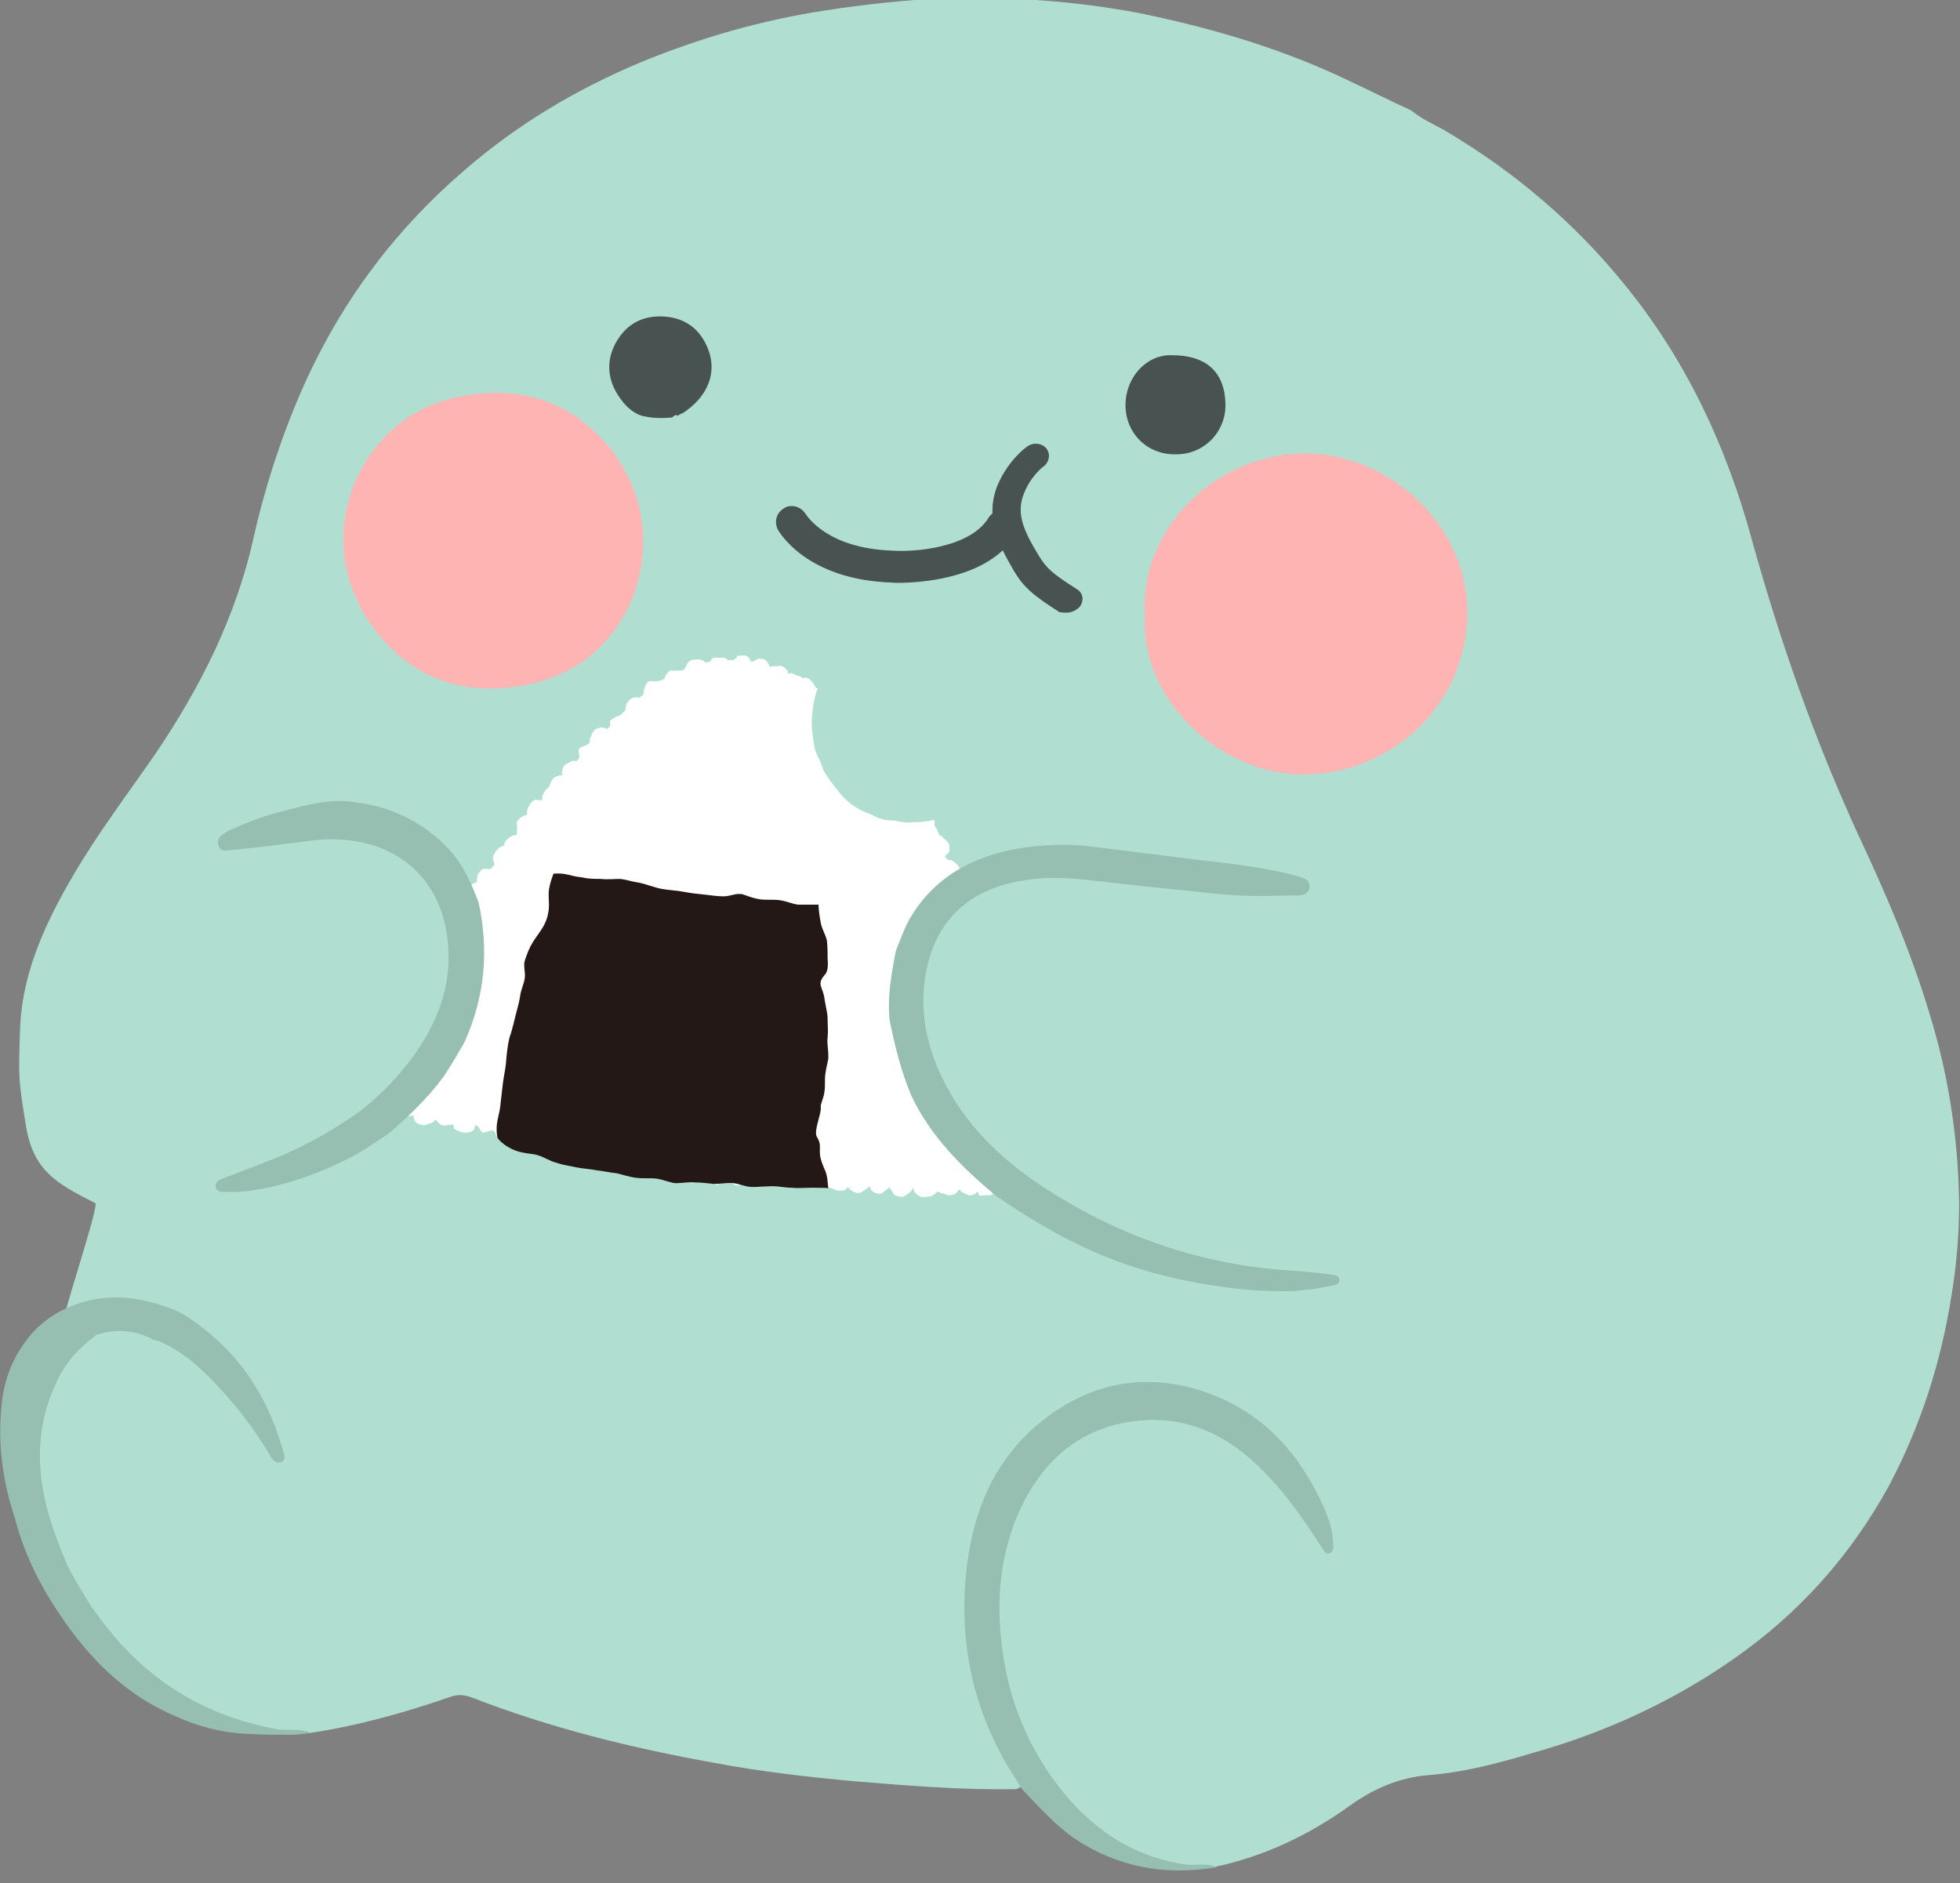 <svg width="128" height="123" viewBox="0 0 128 123" fill="none" xmlns="http://www.w3.org/2000/svg">
<rect x="0" y="0" width="128" height="123" fill="#808080" stroke="none"/>
<g clip-path="url(#clip0_18514_26843)">
<path d="M4.007 87.526C4.007 87.469 4.064 87.412 4.064 87.355C4.064 87.24 4.064 87.126 4.007 86.954C3.893 86.381 6.354 79.221 6.24 78.591C3.664 77.273 2.118 76.471 1.66 73.321C1.202 70.457 1.202 70.399 1.317 67.02C1.488 63.468 2.977 60.26 4.751 57.224C6.354 54.475 8.301 51.897 10.132 49.262C13.109 44.852 15.456 40.212 16.601 34.942C17.402 31.448 18.547 28.011 20.036 24.746C22.497 19.419 25.932 14.893 30.34 11.113C33.775 8.134 37.61 5.843 41.846 4.067C45.739 2.463 49.746 1.318 53.868 0.687C56.444 0.287 59.077 0 61.653 -0.114C65.946 -0.229 70.183 0.057 74.419 0.859C78.884 1.776 83.234 3.036 87.356 4.926C88.959 5.671 90.562 6.473 92.165 7.218C92.794 7.733 93.538 8.077 94.283 8.478C94.397 8.535 94.454 8.592 94.569 8.65C98.977 11.285 102.812 14.55 106.075 18.559C110.14 23.543 112.773 29.214 114.433 35.343C116.265 41.93 118.497 48.289 121.36 54.532C123.134 58.313 124.794 62.151 125.996 66.16C127.256 70.227 127.886 74.352 127.943 78.591C127.943 80.653 127.771 82.658 127.428 84.72C126.741 89.016 125.424 93.14 123.363 97.035C120.844 101.618 117.467 105.398 113.174 108.377C109.224 111.127 104.873 113.131 100.236 114.449C97.946 115.136 95.599 115.766 93.252 115.938C91.363 116.11 89.76 116.797 88.215 117.886C85.524 119.833 82.547 121.265 79.227 121.953C78.597 121.666 76.079 122.067 75.392 121.953C71.843 121.437 70.183 120.177 68.064 117.428C67.835 117.141 67.664 116.855 67.435 116.511C67.435 116.511 67.435 116.511 67.377 116.511C67.091 116.683 66.805 116.74 66.519 116.74C66.519 116.74 66.519 116.797 66.576 116.797C66.462 116.797 66.404 116.855 66.29 116.855C62.798 116.912 59.306 116.626 55.814 116.339C52.723 116.053 49.689 115.709 46.655 115.136C41.217 114.162 35.893 112.845 30.741 110.84C30.225 110.668 29.825 110.668 29.367 110.84C26.39 111.871 23.299 112.73 20.207 113.189C19.005 113.303 18.662 113.131 17.918 112.96C14.254 112.272 10.991 111.069 8.243 108.606C5.496 106.143 3.492 103.107 2.347 99.613C1.603 97.322 1.488 94.687 1.832 92.338C1.946 91.479 2.175 90.677 2.519 89.932C2.92 89.073 3.721 88.329 4.007 87.526Z" fill="#B0DFD1"/>
<path d="M74.762 40.097C74.419 45.825 79.857 50.637 85.181 50.58C90.962 50.523 95.828 45.94 95.828 39.983C95.828 34.312 90.733 29.558 85.123 29.615C79.513 29.672 74.476 34.369 74.762 40.097Z" fill="#FFB4B4"/>
<path d="M22.898 32.307V32.25C22.955 32.021 23.07 31.849 23.127 31.62C24.558 28.297 27.134 26.293 30.741 25.777C34.404 25.262 37.495 26.407 39.843 29.271C40.415 30.016 40.873 30.761 41.216 31.562C42.132 33.682 42.247 36.088 41.56 38.264V38.322C41.445 38.608 41.388 38.895 41.274 39.124C39.843 42.446 37.209 44.394 33.603 44.852C29.939 45.367 26.848 44.164 24.558 41.243C24.043 40.556 23.585 39.868 23.299 39.124C22.268 37.062 22.154 34.541 22.898 32.307Z" fill="#FFB4B4"/>
<path d="M44.594 26.98C46.254 25.892 46.884 24.288 46.197 22.684C45.682 21.481 44.766 20.794 43.449 20.679C42.018 20.564 40.93 21.137 40.243 22.34C39.556 23.543 39.671 24.803 40.415 25.892C40.758 26.407 41.217 26.923 41.903 27.152C42.59 27.324 43.277 27.324 43.907 27.266C44.022 27.095 44.193 27.095 44.308 27.152C44.365 27.037 44.479 27.037 44.594 26.98Z" fill="#475251"/>
<path d="M73.503 26.464C73.503 28.297 74.934 29.73 76.823 29.672C78.655 29.672 80.086 28.183 80.029 26.35C79.971 24.288 78.769 23.199 76.537 23.199C74.877 23.142 73.503 24.631 73.503 26.464Z" fill="#475251"/>
<path d="M70.007 39.955C70.203 39.889 70.336 39.796 70.504 39.642C70.809 39.248 70.746 38.734 70.333 38.484C68.732 37.468 68.339 37.114 67.849 36.307C66.76 34.535 66.329 33.417 66.926 32.099C67.385 31.021 68.133 30.478 68.133 30.478C68.532 30.198 68.617 29.635 68.337 29.291C68.057 28.948 67.477 28.852 67.044 29.192C66.911 29.285 65.862 30.075 65.176 31.618C64.293 33.713 65.155 35.464 66.195 37.252C66.837 38.348 67.451 38.871 69.195 39.985C69.421 40.006 69.711 40.054 70.007 39.955Z" fill="#475251"/>
<path d="M61.951 37.682C63.565 37.296 65.323 36.522 66.352 34.921C66.648 34.438 66.489 33.769 66.005 33.472C65.522 33.176 64.854 33.336 64.558 33.819C63.33 35.821 59.62 36.061 58.302 35.964C53.971 35.822 52.688 33.656 52.605 33.558C52.318 33.096 51.682 32.895 51.221 33.182C50.704 33.483 50.545 34.051 50.79 34.581C50.886 34.735 52.632 37.851 58.212 38.047C58.337 38.076 60.058 38.135 61.951 37.682Z" fill="#475251"/>
<path d="M24.727 69.318C24.777 69.169 24.925 69.12 25.024 69.021C25.073 68.972 25.172 68.922 25.222 68.873C25.222 68.823 25.222 68.823 25.222 68.774C25.123 68.675 25.123 68.527 25.073 68.379C25.024 68.23 24.975 68.131 25.024 67.983C25.073 67.835 25.172 67.736 25.271 67.686C25.321 67.637 25.37 67.538 25.469 67.489C25.518 67.39 25.568 67.242 25.568 67.143C25.518 67.093 25.42 66.994 25.42 66.945C25.37 66.797 25.37 66.648 25.42 66.5C25.469 66.352 25.568 66.253 25.667 66.154C25.766 66.105 25.865 66.055 25.963 66.006C25.963 65.956 25.914 65.907 25.914 65.857C25.865 65.709 25.766 65.561 25.815 65.412C25.865 65.264 26.062 65.215 26.161 65.116C26.26 65.017 26.359 64.918 26.507 64.918C26.557 64.918 26.557 64.918 26.606 64.918C26.656 64.819 26.705 64.72 26.755 64.671C26.755 64.671 26.755 64.671 26.705 64.622C26.606 64.523 26.656 64.374 26.606 64.226C26.557 64.078 26.557 63.929 26.606 63.831C26.656 63.682 26.755 63.583 26.853 63.534C26.952 63.435 27.051 63.386 27.2 63.336C27.2 63.237 27.15 63.139 27.2 63.04C27.249 62.891 27.348 62.792 27.447 62.694C27.546 62.595 27.694 62.496 27.793 62.496C27.842 62.496 27.842 62.496 27.892 62.496C27.793 62.397 27.743 62.249 27.743 62.1C27.694 61.952 27.793 61.804 27.842 61.705C27.892 61.557 27.941 61.458 28.04 61.359C28.139 61.26 28.287 61.26 28.436 61.26C28.535 61.26 28.584 61.211 28.683 61.211C28.633 61.062 28.683 60.914 28.732 60.766C28.782 60.617 28.881 60.519 28.98 60.42C29.078 60.321 29.227 60.271 29.326 60.222C29.424 60.222 29.474 60.222 29.573 60.222C29.672 60.123 29.721 60.024 29.82 59.876C29.77 59.777 29.721 59.727 29.721 59.629C29.721 59.48 29.77 59.382 29.82 59.233C29.869 59.134 29.919 58.937 30.067 58.887C30.166 58.838 30.364 58.838 30.512 58.838H30.562C30.611 58.788 30.611 58.788 30.66 58.739C30.611 58.64 30.463 58.541 30.463 58.393C30.463 58.245 30.562 58.096 30.611 57.997C30.66 57.898 30.809 57.8 30.908 57.701C31.007 57.651 31.056 57.651 31.155 57.602C31.155 57.602 31.155 57.602 31.155 57.552C31.155 57.404 31.155 57.256 31.204 57.108C31.254 57.009 31.402 56.86 31.501 56.761C31.6 56.712 31.798 56.761 31.946 56.761C31.995 56.761 32.045 56.761 32.045 56.761C32.144 56.663 32.193 56.564 32.292 56.465C32.292 56.465 32.292 56.465 32.292 56.415C32.243 56.317 32.193 56.168 32.193 56.02C32.193 55.872 32.292 55.773 32.342 55.674C32.391 55.575 32.49 55.476 32.589 55.377C32.688 55.328 32.786 55.229 32.935 55.229C32.935 55.13 32.935 55.031 32.984 54.982C33.034 54.883 33.182 54.784 33.281 54.685C33.38 54.636 33.528 54.537 33.676 54.537H33.726C33.726 54.487 33.775 54.487 33.775 54.438C33.726 54.339 33.775 54.191 33.775 54.092C33.775 53.944 33.726 53.795 33.775 53.647C33.825 53.548 33.973 53.4 34.072 53.35C34.171 53.301 34.27 53.252 34.418 53.202C34.418 53.153 34.418 53.103 34.418 53.005C34.418 52.856 34.517 52.708 34.566 52.609C34.616 52.51 34.715 52.362 34.863 52.263C34.962 52.214 35.16 52.263 35.308 52.263C35.358 52.263 35.407 52.263 35.407 52.263C35.407 52.214 35.407 52.115 35.407 52.065C35.407 51.917 35.506 51.818 35.555 51.719C35.605 51.62 35.704 51.521 35.803 51.422C35.852 51.422 35.852 51.373 35.901 51.324C35.901 51.225 35.951 51.126 36 51.027C36.05 50.928 36.149 50.78 36.297 50.73C36.396 50.681 36.544 50.632 36.693 50.632H36.742C36.693 50.582 36.693 50.533 36.693 50.483C36.693 50.335 36.742 50.187 36.791 50.088C36.841 49.989 36.989 49.89 37.088 49.841C37.187 49.791 37.335 49.692 37.484 49.692C37.533 49.692 37.583 49.692 37.632 49.742C37.681 49.643 37.78 49.593 37.83 49.495C37.83 49.445 37.83 49.396 37.83 49.346C37.83 49.198 37.731 49.05 37.83 48.901C37.879 48.803 38.077 48.753 38.225 48.704C38.324 48.654 38.423 48.555 38.522 48.506C38.522 48.456 38.522 48.358 38.522 48.308C38.522 48.16 38.621 48.061 38.67 47.913C38.72 47.814 38.819 47.666 38.917 47.616C39.016 47.567 39.165 47.517 39.313 47.517C39.412 47.517 39.56 47.567 39.659 47.616C39.709 47.567 39.758 47.517 39.857 47.418C39.857 47.319 39.807 47.171 39.857 47.072C39.906 46.973 40.104 46.924 40.203 46.825C40.302 46.776 40.401 46.726 40.5 46.726C40.599 46.627 40.747 46.479 40.846 46.38C40.846 46.331 40.846 46.331 40.846 46.281C40.846 46.133 40.895 46.034 40.945 45.935C40.994 45.837 41.093 45.738 41.192 45.639C41.291 45.589 41.439 45.54 41.587 45.54C41.637 45.54 41.686 45.54 41.736 45.589C41.835 45.49 41.933 45.441 42.032 45.342C42.032 45.293 42.032 45.293 42.032 45.243C42.032 45.095 42.082 44.996 42.131 44.848C42.181 44.749 42.23 44.551 42.378 44.502C42.477 44.452 42.675 44.502 42.823 44.502C42.922 44.502 43.071 44.452 43.169 44.452C43.268 44.403 43.318 44.353 43.417 44.304C43.417 44.205 43.466 44.106 43.516 44.057C43.565 43.958 43.664 43.859 43.812 43.76C43.763 43.81 43.911 43.81 44.059 43.81C44.208 43.81 44.307 43.76 44.455 43.81C44.505 43.76 44.554 43.76 44.653 43.76C44.702 43.661 44.752 43.612 44.801 43.513C44.851 43.414 44.9 43.266 45.048 43.167C45.147 43.118 45.295 43.068 45.444 43.068C45.592 43.068 45.74 43.068 45.889 43.118C45.938 43.167 45.988 43.216 46.087 43.266C46.185 43.266 46.284 43.216 46.383 43.216C46.433 43.118 46.482 43.019 46.581 42.969C46.68 42.92 46.878 42.969 47.026 42.969C47.174 42.969 47.323 42.92 47.422 43.019C47.471 43.019 47.471 43.068 47.52 43.118C47.619 43.118 47.718 43.118 47.867 43.118C47.916 43.068 48.015 43.019 48.114 42.969C48.064 42.821 48.213 42.821 48.361 42.821C48.509 42.821 48.658 42.772 48.806 42.87C48.905 42.92 49.004 43.118 49.053 43.216H49.103C49.152 43.216 49.202 43.167 49.251 43.167C49.35 43.118 49.449 43.019 49.597 43.019C49.745 43.019 49.894 43.019 49.993 43.118C50.092 43.167 50.141 43.315 50.24 43.464C50.24 43.513 50.289 43.513 50.289 43.562C50.388 43.513 50.536 43.513 50.685 43.513C50.833 43.513 50.981 43.464 51.08 43.513C51.179 43.562 51.328 43.661 51.426 43.81C51.476 43.859 51.476 43.958 51.426 44.007C51.476 44.007 51.575 43.958 51.624 43.958C51.773 43.958 51.871 44.057 52.02 44.106C52.218 44.156 52.366 44.205 52.415 44.304C52.465 44.304 52.514 44.255 52.564 44.255C52.712 44.255 52.86 44.353 52.959 44.452C53.058 44.502 53.108 44.65 53.206 44.798C53.256 44.848 53.256 44.897 53.305 44.947C53.355 44.947 53.355 44.947 53.404 44.947C53.157 45.589 53.058 46.232 53.009 47.122C53.009 47.715 53.108 48.308 53.206 48.852C53.256 49.149 53.454 49.495 53.553 49.692C53.651 49.94 53.75 50.335 53.948 50.582C54.245 51.077 54.64 51.521 54.986 51.966C55.53 52.559 56.173 52.955 56.915 53.202C57.409 53.499 57.903 53.598 58.447 53.598C58.843 53.697 59.238 53.746 59.683 53.697H59.733C60.178 53.697 60.623 53.647 61.018 53.548C61.018 53.697 61.068 53.845 61.018 53.944C61.018 53.944 61.068 53.944 61.068 53.993C61.167 54.092 61.216 54.24 61.266 54.339C61.266 54.389 61.315 54.438 61.315 54.537C61.463 54.537 61.562 54.685 61.661 54.784C61.76 54.883 61.908 54.982 61.958 55.081C62.007 55.229 62.007 55.377 62.007 55.526C62.007 55.674 61.859 55.773 61.76 55.872C61.76 55.872 61.76 55.921 61.711 55.921C61.76 56.02 61.859 56.119 61.908 56.168C61.958 56.168 62.007 56.119 62.057 56.168C62.205 56.168 62.304 56.317 62.403 56.366C62.502 56.465 62.6 56.564 62.65 56.663C62.699 56.811 62.798 56.91 62.798 57.058C62.897 57.058 62.947 57.058 62.996 57.108C63.095 57.206 63.095 57.404 63.144 57.503C63.194 57.651 63.243 57.75 63.243 57.898C63.243 58.047 63.243 58.195 63.144 58.343L63.095 58.393C63.144 58.393 63.144 58.393 63.194 58.393C63.342 58.393 63.441 58.492 63.54 58.59C63.639 58.689 63.787 58.739 63.837 58.887C63.886 59.035 63.837 59.134 63.837 59.283C63.837 59.431 63.837 59.579 63.787 59.678C63.787 59.678 63.738 59.678 63.738 59.727C63.738 59.777 63.787 59.777 63.787 59.826C63.935 59.826 64.084 59.876 64.183 59.925C64.331 59.975 64.43 60.074 64.479 60.222C64.578 60.321 64.677 60.42 64.677 60.568C64.727 60.716 64.727 60.864 64.677 61.013C64.776 60.963 64.875 60.963 64.924 61.013C65.073 61.062 65.221 61.161 65.27 61.26C65.369 61.359 65.32 61.557 65.32 61.705C65.369 61.853 65.419 62.002 65.369 62.1C65.32 62.249 65.171 62.298 65.073 62.397L65.023 62.446C65.073 62.446 65.171 62.496 65.221 62.496C65.369 62.545 65.468 62.644 65.567 62.743C65.666 62.842 65.666 62.99 65.715 63.139C65.715 63.188 65.765 63.287 65.765 63.336C66.012 63.386 66.16 63.485 66.259 63.583C66.358 63.682 66.457 63.831 66.457 63.979C66.506 64.127 66.408 64.275 66.358 64.424C66.309 64.572 66.21 64.671 66.111 64.77C66.012 64.819 65.913 64.869 65.814 64.918C65.814 64.968 65.864 65.017 65.864 65.116C66.012 65.067 66.16 65.116 66.259 65.116C66.408 65.165 66.506 65.264 66.605 65.363C66.754 65.363 66.754 65.511 66.803 65.66C66.853 65.808 66.853 65.907 66.803 66.055C66.754 66.154 66.754 66.204 66.704 66.253C66.754 66.302 66.853 66.352 66.902 66.401C67.001 66.5 67.05 66.599 67.1 66.747C67.149 66.895 67.199 67.044 67.149 67.192C67.1 67.34 66.951 67.439 66.853 67.489C66.902 67.588 66.902 67.637 66.951 67.736C67.05 67.736 67.199 67.785 67.248 67.835C67.347 67.934 67.347 68.131 67.347 68.28C67.396 68.428 67.396 68.576 67.347 68.675C67.347 68.725 67.297 68.774 67.297 68.823C67.396 68.873 67.446 68.922 67.545 68.972C67.644 69.021 67.743 69.12 67.841 69.268C67.891 69.367 67.99 69.516 67.99 69.664C67.99 69.812 67.94 69.96 67.841 70.059C67.792 70.158 67.693 70.208 67.594 70.257V70.306C67.693 70.356 67.841 70.405 67.94 70.554C67.99 70.653 68.039 70.801 68.039 70.949C68.039 71.097 68.039 71.246 67.94 71.394C67.891 71.493 67.792 71.542 67.743 71.592C67.841 71.641 68.039 71.641 68.138 71.79C68.188 71.888 68.237 72.086 68.237 72.185C68.237 72.333 68.089 72.432 68.039 72.581C67.99 72.679 67.94 72.828 67.792 72.877C67.743 72.927 67.693 72.976 67.594 72.976C67.594 73.025 67.594 73.075 67.594 73.124C67.644 73.174 67.693 73.223 67.743 73.273C67.841 73.371 67.94 73.47 67.94 73.619C67.94 73.767 67.891 73.866 67.841 74.014C67.743 74.162 67.743 74.36 67.644 74.41C67.693 74.459 67.693 74.508 67.743 74.558C67.792 74.657 67.841 74.805 67.841 74.953C67.841 75.102 67.841 75.201 67.743 75.349C67.693 75.448 67.545 75.547 67.446 75.596C67.347 75.645 67.248 75.645 67.1 75.645C67.1 75.794 67.1 75.893 67.05 76.041C67.001 76.189 66.853 76.239 66.754 76.338C66.655 76.436 66.506 76.486 66.358 76.486H66.309C66.309 76.486 66.309 76.486 66.259 76.535C66.309 76.585 66.309 76.634 66.309 76.733C66.309 76.881 66.259 76.98 66.21 77.129C66.16 77.277 66.061 77.326 65.913 77.425C65.814 77.524 65.715 77.672 65.567 77.722C65.419 77.722 65.221 77.722 65.122 77.623C65.122 77.623 65.122 77.623 65.073 77.623V77.672C65.023 77.771 64.924 77.919 64.776 78.018C64.677 78.117 64.479 78.018 64.331 78.068C64.183 78.068 64.034 78.117 63.935 78.068C63.935 77.919 63.837 77.87 63.787 77.821C63.787 77.87 63.787 77.87 63.738 77.919C63.639 78.018 63.49 78.068 63.342 78.068C63.194 78.068 63.095 77.969 62.947 77.919C62.848 77.87 62.749 77.821 62.699 77.722C62.65 77.722 62.65 77.722 62.6 77.722C62.551 77.771 62.502 77.87 62.452 77.919C62.353 78.018 62.205 78.018 62.057 78.068C61.908 78.068 61.809 78.018 61.661 77.969C61.562 77.919 61.364 77.919 61.266 77.821V77.771C61.216 77.87 61.068 77.969 60.919 78.068C60.821 78.167 60.672 78.117 60.524 78.167C60.376 78.167 60.227 78.216 60.128 78.167C60.029 78.117 59.881 78.018 59.782 77.919C59.683 77.821 59.683 77.672 59.634 77.573C59.634 77.623 59.584 77.672 59.584 77.672C59.535 77.771 59.436 77.87 59.288 77.969C59.139 78.068 59.041 78.167 58.892 78.167C58.744 78.167 58.596 78.117 58.447 78.068C58.348 78.018 58.299 77.821 58.2 77.722C58.151 77.672 58.151 77.623 58.101 77.524C58.052 77.623 57.903 77.672 57.804 77.771C57.656 77.87 57.607 77.969 57.458 77.969C57.31 77.969 57.162 77.919 57.063 77.87C56.964 77.821 56.865 77.672 56.816 77.573C56.816 77.524 56.766 77.475 56.766 77.475C56.717 77.573 56.618 77.623 56.47 77.722C56.321 77.821 56.222 77.919 56.074 77.919C55.926 77.919 55.777 77.87 55.629 77.771C55.53 77.722 55.431 77.623 55.382 77.524C55.332 77.573 55.283 77.623 55.233 77.672C55.085 77.771 54.986 77.771 54.838 77.771C54.69 77.771 54.591 77.722 54.442 77.672C54.393 77.623 54.294 77.623 54.245 77.573C54.146 77.623 54.047 77.623 53.899 77.623C53.75 77.623 53.651 77.573 53.503 77.524C53.404 77.475 53.305 77.425 53.206 77.326C53.108 77.326 53.009 77.326 52.959 77.326C52.86 77.425 52.811 77.475 52.712 77.524C52.564 77.623 52.465 77.573 52.316 77.573C52.168 77.573 52.02 77.623 51.921 77.524C51.822 77.475 51.773 77.376 51.723 77.227C51.624 77.227 51.575 77.227 51.476 77.227C51.426 77.277 51.377 77.326 51.328 77.326C51.179 77.425 51.08 77.475 50.932 77.475C50.784 77.475 50.635 77.475 50.536 77.425C50.438 77.376 50.388 77.326 50.289 77.227C50.19 77.326 50.141 77.376 50.042 77.425C49.894 77.475 49.745 77.524 49.597 77.524C49.449 77.524 49.3 77.475 49.152 77.376C49.053 77.326 49.004 77.227 48.905 77.079C48.806 77.129 48.707 77.227 48.608 77.277C48.46 77.326 48.312 77.425 48.163 77.425C48.015 77.425 47.867 77.326 47.768 77.227C47.669 77.178 47.57 77.079 47.52 76.98C47.471 76.98 47.471 76.98 47.422 76.98C47.372 77.079 47.273 77.178 47.174 77.227C47.026 77.277 46.927 77.376 46.779 77.376C46.63 77.376 46.532 77.227 46.433 77.129C46.334 77.03 46.136 77.03 46.037 76.931C46.037 76.881 46.037 76.881 46.037 76.832C45.938 76.931 45.79 76.98 45.642 77.03C45.493 77.079 45.394 77.178 45.246 77.178C45.098 77.178 44.949 77.129 44.851 77.03C44.752 76.931 44.702 76.832 44.603 76.684C44.603 76.684 44.603 76.634 44.554 76.634C44.505 76.634 44.455 76.634 44.455 76.634C44.455 76.634 44.455 76.684 44.406 76.684C44.307 76.782 44.257 76.98 44.158 77.03C44.01 77.079 43.862 77.129 43.713 77.079C43.565 77.079 43.466 76.931 43.318 76.881C43.219 76.782 43.071 76.733 43.021 76.585C43.021 76.535 43.021 76.535 42.972 76.486C42.873 76.535 42.774 76.535 42.675 76.585C42.527 76.634 42.428 76.782 42.279 76.782C42.131 76.782 42.032 76.634 41.933 76.535C41.835 76.436 41.736 76.387 41.686 76.239C41.686 76.239 41.686 76.189 41.637 76.189C41.538 76.288 41.439 76.338 41.291 76.387C41.142 76.436 41.044 76.486 40.895 76.436C40.747 76.436 40.648 76.338 40.549 76.239C40.45 76.189 40.401 76.14 40.302 76.041C40.252 76.14 40.154 76.189 40.055 76.239C39.906 76.288 39.758 76.338 39.61 76.338C39.461 76.338 39.362 76.189 39.214 76.09C39.165 76.041 39.115 76.041 39.066 75.992C38.917 76.041 38.819 76.041 38.67 76.041C38.522 76.041 38.374 76.041 38.275 75.942C38.176 75.843 38.028 75.744 37.978 75.596V75.547C37.929 75.547 37.83 75.547 37.78 75.497C37.731 75.596 37.681 75.744 37.533 75.794C37.385 75.843 37.236 75.893 37.088 75.893C36.94 75.893 36.841 75.695 36.742 75.596C36.643 75.497 36.445 75.497 36.346 75.398V75.349C36.248 75.398 36.149 75.398 36.05 75.448C35.901 75.497 35.803 75.645 35.654 75.596C35.506 75.596 35.358 75.497 35.259 75.448C35.16 75.349 35.011 75.299 34.962 75.151C34.913 75.102 34.913 75.003 34.962 74.904H34.913C34.863 74.953 34.814 74.953 34.764 75.003C34.616 75.052 34.517 75.003 34.369 74.953C34.22 74.904 34.072 74.904 33.973 74.805C33.924 74.756 33.874 74.657 33.874 74.558C33.775 74.508 33.676 74.508 33.578 74.459C33.479 74.508 33.38 74.508 33.281 74.508C33.133 74.558 33.034 74.508 32.885 74.459C32.737 74.41 32.589 74.41 32.49 74.311C32.391 74.212 32.342 74.064 32.342 73.915C32.292 73.915 32.292 73.915 32.243 73.866C32.193 73.866 32.144 73.816 32.094 73.816C32.045 73.866 31.995 73.866 31.946 73.866C31.798 73.915 31.649 73.965 31.55 73.965C31.402 73.915 31.353 73.767 31.254 73.619C31.204 73.569 31.204 73.569 31.155 73.52C31.105 73.52 31.056 73.52 31.007 73.47C31.007 73.619 31.007 73.767 30.908 73.816C30.809 73.915 30.66 73.965 30.512 73.965C30.364 74.014 30.215 73.965 30.067 73.915C29.919 73.866 29.77 73.816 29.672 73.718C29.622 73.619 29.622 73.52 29.573 73.421C29.474 73.47 29.375 73.47 29.227 73.47C29.078 73.52 28.98 73.52 28.831 73.47C28.683 73.421 28.633 73.322 28.535 73.223C28.535 73.223 28.535 73.223 28.535 73.174C28.485 73.174 28.436 73.174 28.386 73.174C28.337 73.223 28.337 73.223 28.287 73.273C28.188 73.371 28.04 73.371 27.941 73.421C27.793 73.47 27.694 73.52 27.546 73.47C27.397 73.421 27.249 73.421 27.15 73.273C27.051 73.174 27.002 73.025 27.002 72.877V72.828C26.952 72.877 26.903 72.877 26.853 72.877C26.705 72.927 26.606 72.877 26.458 72.828C26.31 72.778 26.161 72.778 26.062 72.679C25.963 72.581 25.865 72.432 25.865 72.284C25.815 72.185 25.914 72.037 25.963 71.938C25.865 71.79 25.766 71.641 25.617 71.493C25.518 71.444 25.42 71.444 25.321 71.345C25.222 71.246 25.172 71.147 25.123 70.999C25.073 70.85 25.172 70.751 25.222 70.603C25.172 70.504 25.172 70.356 25.123 70.257H25.073C24.925 70.208 24.876 70.059 24.777 69.96C24.678 69.862 24.579 69.763 24.53 69.614C24.678 69.565 24.678 69.466 24.727 69.318Z" fill="white"/>
<path d="M53.454 59.085C53.454 59.332 53.503 59.777 53.602 60.271C53.651 60.617 53.899 61.013 53.998 61.408C54.047 61.804 54.047 62.249 54.047 62.595C54.096 63.139 54.047 63.485 53.849 63.682C53.305 64.325 53.75 64.424 53.849 65.264C53.948 65.857 54.047 66.204 54.047 66.5C54.047 66.994 54.096 67.291 54.047 67.785C53.998 68.082 54.096 68.478 54.096 69.071C54.096 69.268 53.948 69.713 53.899 70.158C53.849 70.504 53.899 70.9 53.849 71.246C53.8 71.74 53.553 72.136 53.602 72.333C53.651 72.729 53.108 73.915 53.355 74.261C53.651 74.756 53.503 74.953 53.553 75.448C53.602 75.794 53.75 76.14 53.899 76.486C54.047 76.832 54.047 77.277 54.096 77.623C54.096 77.573 53.058 77.573 53.009 77.573C52.564 77.573 52.168 77.623 51.723 77.573C51.278 77.573 50.883 77.475 50.438 77.475C49.993 77.475 49.597 77.524 49.152 77.524C48.707 77.524 48.312 77.326 47.916 77.277C47.471 77.227 47.075 77.326 46.63 77.326C46.185 77.277 45.79 77.227 45.395 77.227C44.999 77.178 44.554 77.277 44.109 77.277C43.713 77.227 43.268 77.03 42.873 76.98C42.477 76.931 42.032 76.98 41.587 76.931C41.142 76.881 40.697 76.733 40.302 76.634C39.857 76.585 39.412 76.486 38.967 76.436C38.522 76.338 38.077 76.338 37.632 76.239C37.187 76.14 36.742 76.09 36.346 75.942C35.901 75.843 35.506 75.547 35.11 75.448C34.863 75.349 34.22 75.349 33.677 75.151C33.133 74.953 32.638 74.558 32.49 74.311C32.441 74.162 32.391 73.668 32.49 73.174C32.589 72.729 32.688 72.284 32.688 72.086C32.737 71.641 32.787 71.246 32.836 70.801C32.886 70.356 32.984 69.96 33.034 69.516C33.083 68.922 33.133 68.329 33.281 67.736C33.479 67.192 33.578 66.648 33.726 66.105C33.825 65.759 33.924 65.363 33.973 65.017C34.023 64.622 34.22 64.275 34.27 63.88C34.319 63.485 34.171 63.089 34.27 62.743C34.418 62.298 34.566 61.903 34.814 61.507C35.061 61.112 35.358 60.766 35.555 60.37C35.753 59.975 35.852 59.53 35.852 59.085C35.852 58.838 35.803 58.442 35.852 58.096C35.901 57.75 36.05 57.305 36.149 57.058C37.088 57.009 37.088 57.206 38.028 57.305C38.423 57.404 38.819 57.404 39.264 57.404C39.659 57.454 40.104 57.404 40.5 57.404C40.945 57.454 41.34 57.602 41.736 57.651C42.23 57.75 42.675 57.948 43.169 58.047C43.664 58.146 44.158 58.146 44.653 58.245C45.147 58.343 45.642 58.393 46.136 58.442C46.532 58.492 46.878 58.541 47.273 58.541C47.669 58.541 48.015 58.343 48.41 58.393C48.559 58.393 49.004 58.64 49.647 58.739C50.042 58.788 50.487 58.739 50.883 58.788C51.328 58.838 51.723 59.035 52.119 59.085C52.959 59.085 53.454 59.085 53.454 59.085Z" fill="#231815"/>
<path d="M96.744 57.454C96.744 57.454 85.123 57.912 81.517 57.855C81.517 57.855 72.472 56.251 70.64 56.251C70.64 56.251 65.775 55.964 64.572 57.053C64.572 57.053 61.367 58.599 60.565 60.261C60.565 60.261 57.818 64.9 60.279 69.769C60.279 69.769 63.428 77.388 71.614 80.71C71.614 80.71 86.612 85.808 90.962 83.918C95.313 82.028 110.769 57.053 96.744 57.454Z" fill="#B0DFD1"/>
<path d="M12.079 55.449C13.51 55.506 14.998 55.563 15.914 55.506C15.914 55.506 21.753 54.131 22.898 54.131C22.898 54.131 26.047 53.845 26.848 54.819C26.848 54.819 28.909 56.136 29.424 57.568C29.424 57.568 31.199 61.52 29.653 65.702C29.653 65.702 27.649 72.232 22.326 75.096C22.326 75.096 12.651 79.45 9.789 77.846C7.785 76.7 7.614 65.874 7.671 59.63C7.728 57.224 9.674 55.391 12.079 55.449Z" fill="#B0DFD1"/>
<path d="M79.456 121.953C78.826 121.667 78.082 121.838 77.453 121.781C73.903 121.266 71.213 119.375 69.095 116.626C66.919 113.762 65.717 110.554 65.374 107.003C65.088 104.196 65.374 101.446 66.519 98.811C67.95 95.603 70.297 93.37 73.846 92.854C76.766 92.396 79.399 93.312 81.632 95.26C83.406 96.806 84.78 98.697 86.039 100.644C86.154 100.816 86.268 100.988 86.383 101.16C86.497 101.332 86.612 101.561 86.841 101.446C87.07 101.389 87.07 101.102 87.07 100.931C87.07 100.014 86.784 99.212 86.44 98.41C84.894 94.973 82.547 92.338 78.998 91.021C75.106 89.589 71.385 90.162 68.064 92.797C65.03 95.203 63.599 98.525 63.141 102.305C62.626 106.602 63.313 110.726 65.374 114.564C65.775 115.366 66.29 116.11 66.748 116.855C67.778 117.943 68.809 119.089 70.068 120.005C72.93 121.953 76.079 122.526 79.456 121.953Z" fill="#96BFB2"/>
<path d="M59.535 71.602C60.794 74.237 62.855 76.299 65.088 78.132C67.091 79.507 69.095 80.71 71.27 81.684C73.961 82.887 76.823 83.632 79.742 84.033C81.345 84.262 82.891 84.376 84.494 84.319C85.295 84.262 86.154 84.147 86.955 83.975C87.184 83.918 87.471 83.918 87.471 83.574C87.471 83.288 87.127 83.288 86.898 83.231C85.868 83.116 84.78 83.001 83.749 82.944C78.082 82.486 72.93 80.653 68.179 77.56C65.317 75.669 62.912 73.378 61.424 70.17C60.279 67.707 59.936 65.072 60.737 62.437C61.653 59.516 63.886 57.969 66.805 57.511C69.037 57.11 71.213 57.511 73.388 57.74C75.392 57.969 77.338 58.141 79.342 58.37C80.945 58.542 82.547 58.542 84.15 58.485C84.665 58.485 85.41 58.599 85.524 57.969C85.581 57.282 84.78 57.282 84.322 57.11C81.803 56.48 79.227 56.308 76.708 55.965C74.876 55.735 73.045 55.506 71.156 55.277C69.667 55.105 68.122 55.163 66.633 55.392C63.542 55.907 60.966 57.282 59.363 60.089C59.02 60.719 58.791 61.406 58.505 62.094C58.218 63.583 57.932 65.13 58.104 66.676C58.447 68.337 58.848 69.999 59.535 71.602Z" fill="#96BFB2"/>
<path d="M25.417 74.008C26.676 72.92 27.878 71.774 28.909 70.399C29.424 69.655 29.882 68.853 30.34 68.051C31.657 65.129 31.943 62.093 31.256 58.943C30.741 57.568 30.111 56.194 29.023 55.162C27.42 53.616 25.531 52.699 23.299 52.413C21.696 52.127 20.207 52.527 18.662 52.928C17.46 53.215 16.315 53.616 15.227 54.131C15.113 54.189 14.998 54.189 14.941 54.246C14.598 54.475 14.139 54.647 14.254 55.162C14.368 55.735 14.884 55.506 15.227 55.506C17.002 55.334 18.776 55.105 20.551 54.876C24.902 54.418 28.565 56.594 29.195 61.12C29.596 63.869 28.794 66.332 27.249 68.624C26.218 70.113 24.959 71.43 23.585 72.519C21.925 73.722 20.093 74.753 18.204 75.555C17.059 76.013 15.857 76.471 14.655 76.929C14.368 77.044 14.025 77.159 14.082 77.502C14.139 77.903 14.54 77.846 14.769 77.846C15.971 77.903 17.116 77.674 18.261 77.388C20.036 76.929 21.696 76.242 23.299 75.383C23.986 74.982 24.73 74.466 25.417 74.008Z" fill="#96BFB2"/>
<path d="M0.114 91.651C0.286 90.104 0.801 88.73 1.775 87.469C3.32 85.407 6.469 84.09 9.903 85.063C10.705 85.293 11.506 85.522 12.193 85.98C15.456 88.099 17.402 91.021 18.433 94.572C18.49 94.859 18.776 95.317 18.376 95.489C17.918 95.66 17.689 95.145 17.517 94.859C16.715 93.541 15.8 92.281 14.769 91.135C13.51 89.703 12.193 88.386 10.361 87.584C10.247 87.584 10.19 87.527 10.075 87.527C8.816 86.839 7.556 86.782 6.297 87.183C5.152 88.042 4.236 89.016 3.664 90.333C2.404 93.026 2.347 95.775 3.091 98.582C3.435 99.842 3.893 101.045 4.408 102.248C4.866 103.164 5.438 104.081 6.011 104.997C6.755 106.029 7.556 107.06 8.472 107.976C11.105 110.611 14.254 112.215 17.918 112.902C18.662 113.074 19.635 112.845 20.322 113.189C19.979 113.189 19.463 113.303 19.12 113.303C18.147 113.303 17.231 113.303 16.258 113.246C14.483 113.189 12.823 112.73 11.22 111.986C8.129 110.611 5.839 108.32 3.95 105.513C2.576 103.508 1.546 101.389 0.973 99.155C0.172 96.749 -0.172 94.286 0.114 91.651Z" fill="#96BFB2"/>
</g>
<defs>
<clipPath id="clip0_18514_26843">
<rect width="128" height="122.182" fill="white" transform="matrix(-1 0 0 1 128 0)"/>
</clipPath>
</defs>
</svg>
